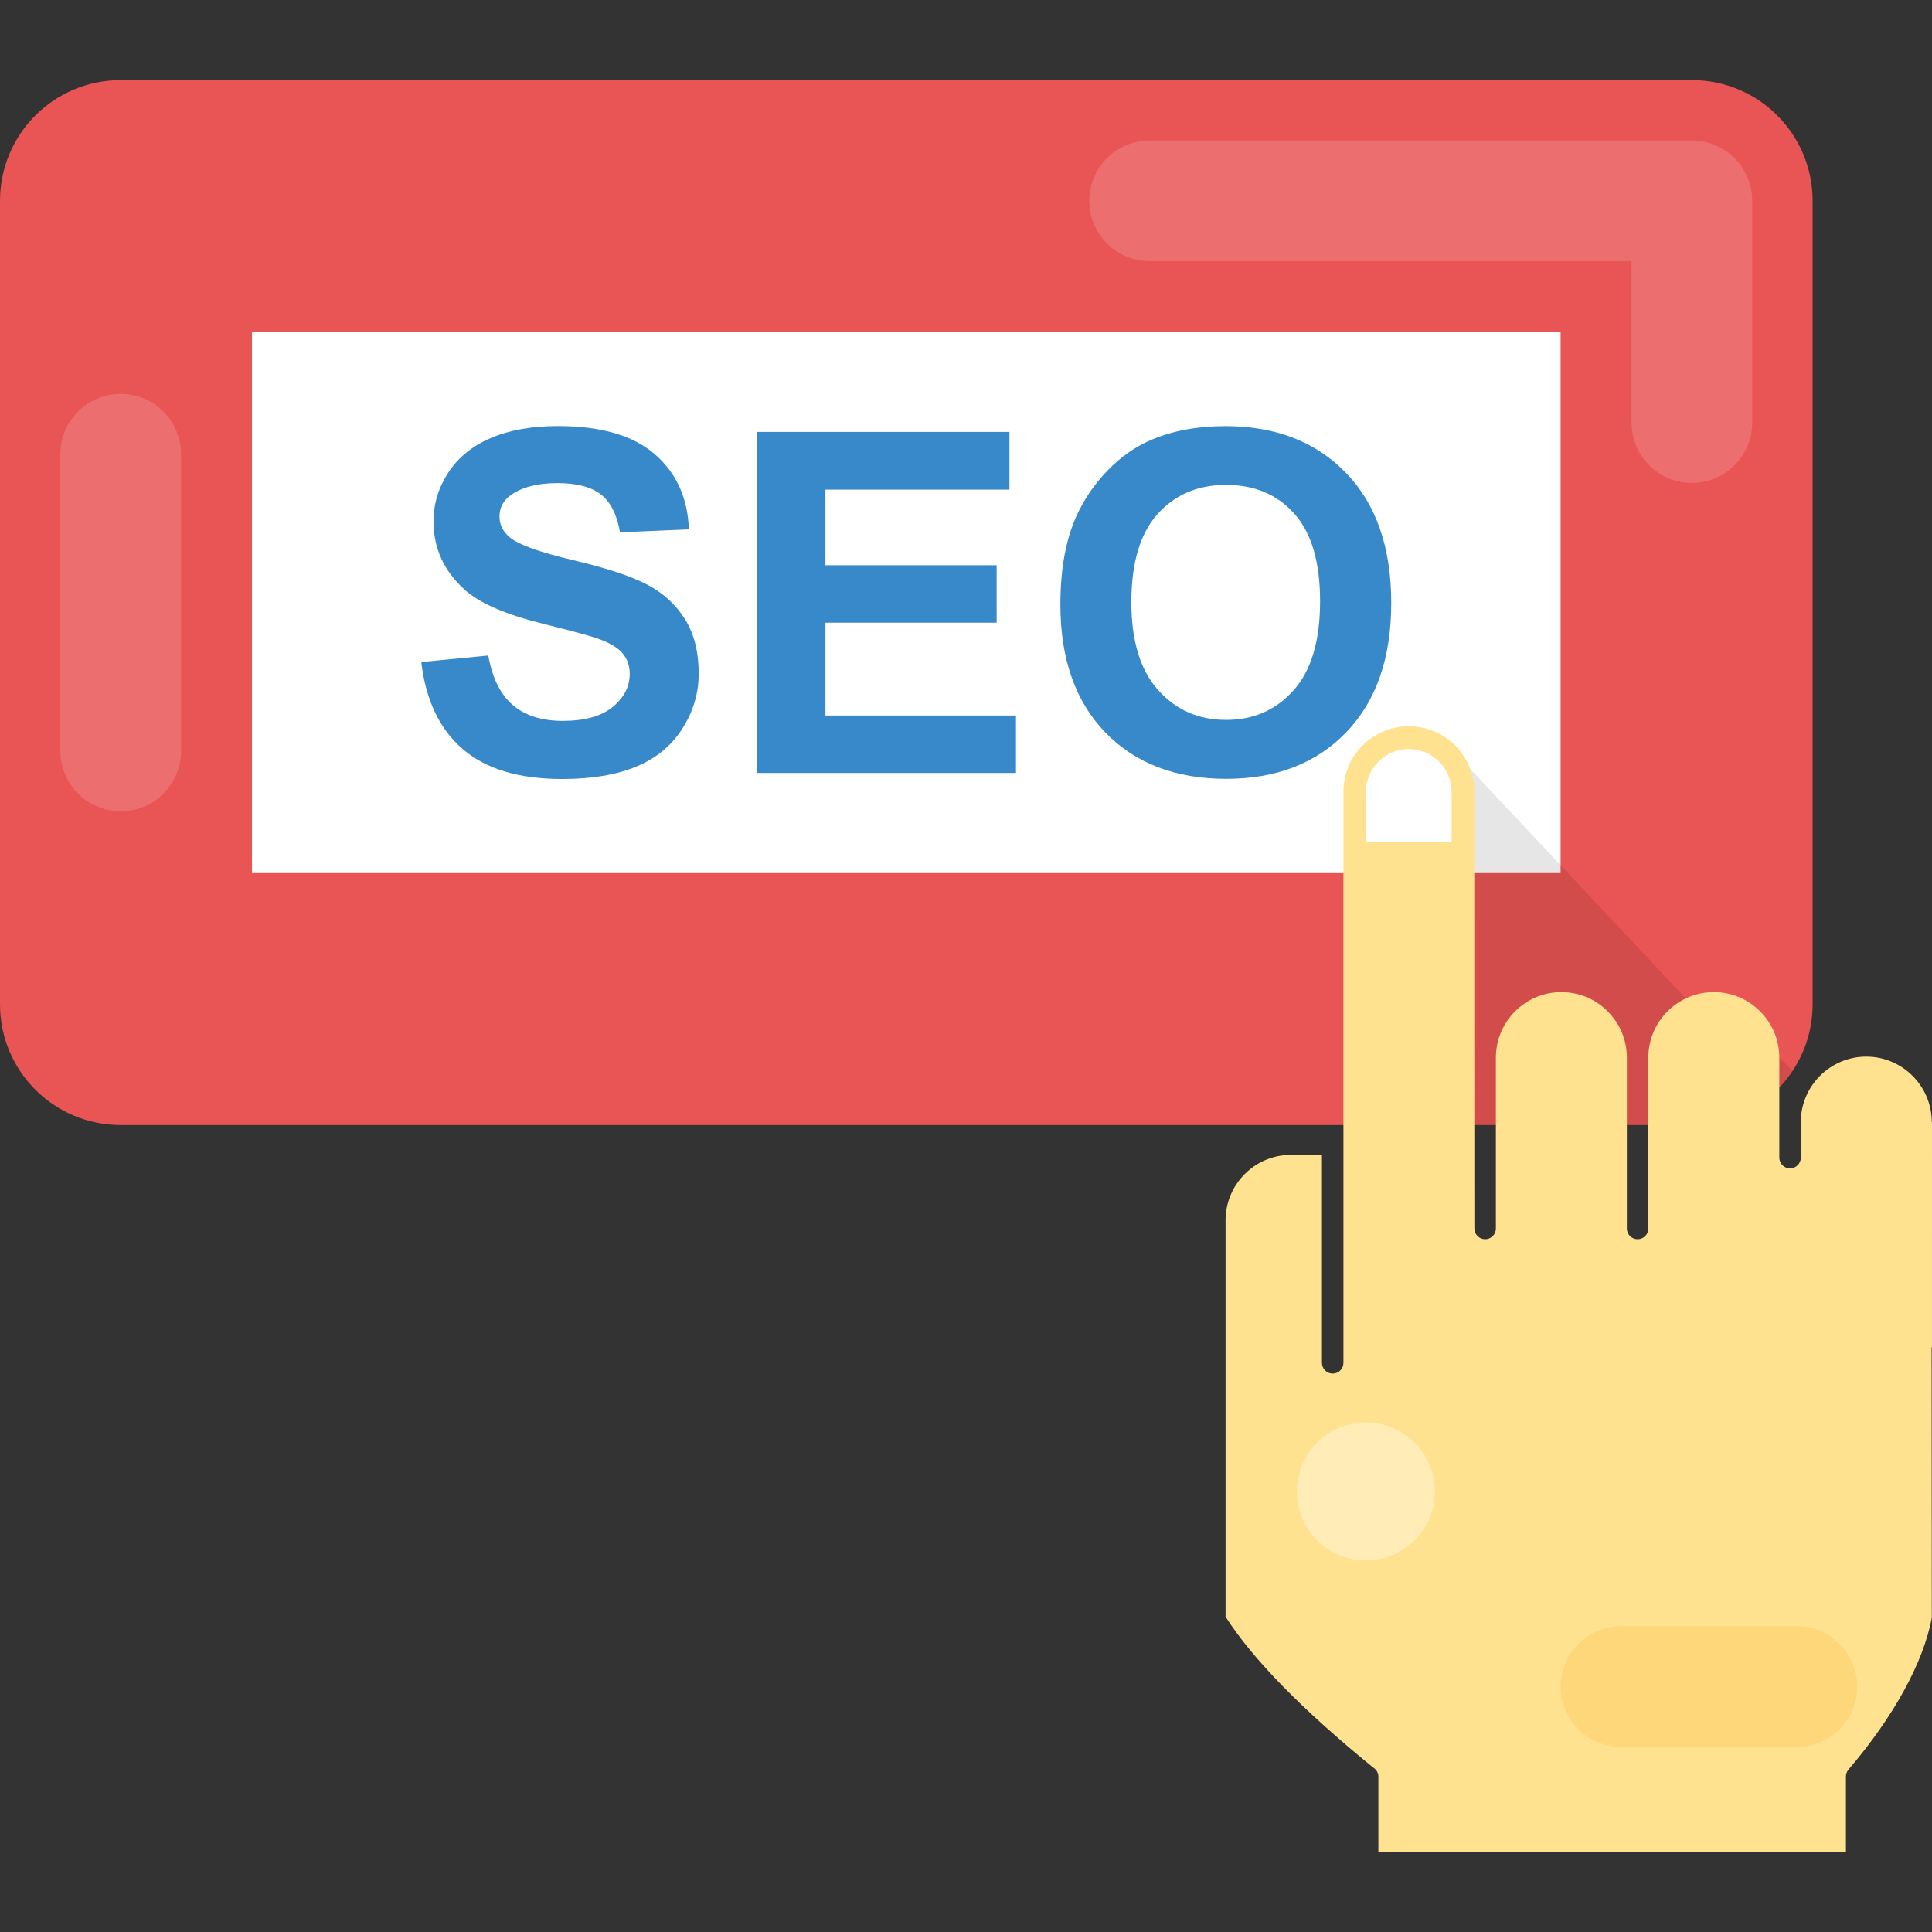 <?xml version="1.0" encoding="iso-8859-1"?>
<!-- Generator: Adobe Illustrator 19.0.0, SVG Export Plug-In . SVG Version: 6.00 Build 0)  -->
<svg version="1.1" id="Capa_1" xmlns="http://www.w3.org/2000/svg" xmlns:xlink="http://www.w3.org/1999/xlink" x="0px" y="0px"
	 viewBox="0 0 512.192 512.192" style="enable-background:new 0 0 512.192 512.192;" xml:space="preserve">
<rect x="0" y="0" width="512.192" height="512.192" fill="#333333" stroke="none"/>
<path style="fill:#E95454;" d="M448.528,298.264H32c-17.68,0-32-14.32-32-32V53.24c0-17.68,14.32-32,32-32h416.544
	c17.68,0,32,14.32,32,32v213.024C480.528,283.928,466.208,298.264,448.528,298.264z"/>
<g>
	<path style="fill:#ED6E6F;" d="M32,215.08c-8.832,0-16-7.152-16-16v-78.656c0-8.848,7.168-16,16-16s16,7.152,16,16v78.656
		C48,207.928,40.832,215.08,32,215.08z"/>
	<path style="fill:#ED6E6F;" d="M448.528,128.04c-8.832,0-16-7.152-16-16v-42.8H304.784c-8.832,0-16-7.152-16-16s7.168-16,16-16
		h143.744c8.832,0,16,7.152,16,16v58.8C464.528,120.872,457.36,128.04,448.528,128.04z"/>
</g>
<rect x="66.8" y="88.04" style="fill:#FFFFFF;" width="346.928" height="143.424"/>
<g style="opacity:0.1;">
	<path style="fill:#010101;" d="M448.528,298.264c11.152,0,20.96-5.728,26.688-14.384l-3.504-3.504l-5.456,4.944l-81.44-86.736
		l-8.176,14.576v85.104H448.528z"/>
</g>
<path style="fill:#FFE28F;" d="M512.128,297.48c0-9.568-7.792-17.36-17.36-17.36s-17.36,7.792-17.36,17.36c0,3.28,0,6.064,0,9.424
	c0,1.568-1.28,2.848-2.848,2.848s-2.848-1.28-2.848-2.848c0-9.904,0-16.656,0-26.528c0-9.568-7.792-17.36-17.36-17.36
	s-17.36,7.792-17.36,17.36v45.312c0,1.568-1.28,2.848-2.848,2.848c-1.584,0-2.848-1.28-2.848-2.848v-45.312
	c0-9.568-7.792-17.36-17.36-17.36s-17.36,7.792-17.36,17.36v45.312c0,1.568-1.28,2.848-2.848,2.848c-1.584,0-2.848-1.28-2.848-2.848
	c0,0-0.032,1.104-0.032-115.808c0-9.568-7.776-17.344-17.344-17.344s-17.344,7.776-17.344,17.344v93.44v57.984
	c0,1.568-1.28,2.848-2.848,2.848c-1.584,0-2.848-1.28-2.848-2.848v-55.136h-8.208c-9.568,0-17.344,7.776-17.344,17.36v105.088
	c7.216,11.28,20.368,24.704,39.104,39.952c0.832,0.512,1.408,1.408,1.408,2.416v19.968h123.952v-19.968
	c0-0.672,0.24-1.344,0.688-1.856c12-14.048,19.84-28.336,22.08-40.224l-0.048-71.6c0-0.096,0.096-0.144,0.096-0.24V297.48H512.128z"
	/>
<path style="fill:#FFFFFF;" d="M373.472,198.584c-6.272,0-11.36,5.088-11.36,11.36v13.344h22.72v-13.344
	C384.832,203.672,379.744,198.584,373.472,198.584z"/>
<g style="opacity:0.3;">
	<path style="fill:#FDBC4B;" d="M413.728,447.128c0-8.832,7.152-16,16-16h46.656c8.848,0,16,7.168,16,16s-7.152,16-16,16h-46.656
		C420.88,463.128,413.728,455.976,413.728,447.128z"/>
</g>
<g style="opacity:0.35;">
	<circle style="fill:#FFFFFF;" cx="362.112" cy="395.384" r="18.304"/>
</g>
<g>
	<path style="fill:#3789C9;" d="M111.68,175.512l17.76-1.728c1.072,5.968,3.232,10.336,6.512,13.136
		c3.264,2.8,7.68,4.192,13.232,4.192c5.888,0,10.304-1.248,13.296-3.728c2.976-2.48,4.464-5.392,4.464-8.72
		c0-2.144-0.624-3.952-1.888-5.456c-1.248-1.504-3.44-2.8-6.576-3.92c-2.144-0.736-7.008-2.064-14.624-3.952
		c-9.792-2.432-16.656-5.408-20.608-8.944c-5.552-4.976-8.32-11.04-8.32-18.192c0-4.608,1.312-8.912,3.92-12.928
		c2.64-4.016,6.4-7.072,11.312-9.168c4.912-2.096,10.848-3.152,17.792-3.152c11.344,0,19.888,2.48,25.632,7.456
		s8.752,11.616,9.04,19.92l-18.256,0.8c-0.784-4.64-2.464-7.984-5.024-10.016c-2.576-2.016-6.432-3.04-11.568-3.04
		c-5.312,0-9.456,1.088-12.464,3.264c-1.936,1.408-2.896,3.28-2.896,5.616c0,2.144,0.912,3.968,2.72,5.488
		c2.288,1.936,7.888,3.952,16.768,6.048c8.88,2.096,15.456,4.272,19.712,6.512s7.584,5.312,10,9.184s3.616,8.688,3.616,14.4
		c0,5.184-1.44,10.032-4.32,14.56s-6.944,7.888-12.208,10.08s-11.824,3.296-19.68,3.296c-11.424,0-20.208-2.64-26.336-7.92
		C116.544,193.32,112.88,185.624,111.68,175.512z"/>
	<path style="fill:#3789C9;" d="M200.576,204.936v-90.432h67.04V129.8h-48.784v20.048h45.392v15.232h-45.392v24.608h50.512v15.232
		h-68.768V204.936z"/>
	<path style="fill:#3789C9;" d="M281.12,160.28c0-9.216,1.376-16.944,4.128-23.184c2.048-4.608,4.864-8.736,8.416-12.4
		c3.552-3.664,7.456-6.368,11.696-8.144c5.632-2.384,12.128-3.584,19.488-3.584c13.328,0,23.984,4.128,31.984,12.4
		s12,19.76,12,34.48c0,14.592-3.968,26.016-11.904,34.256c-7.936,8.24-18.544,12.368-31.824,12.368
		c-13.44,0-24.144-4.096-32.08-12.304C285.088,185.96,281.12,174.664,281.12,160.28z M299.936,159.656c0,10.24,2.368,18,7.088,23.28
		s10.736,7.92,18.016,7.92s13.248-2.624,17.92-7.872c4.672-5.248,7.008-13.104,7.008-23.6c0-10.368-2.272-18.096-6.816-23.184
		c-4.544-5.104-10.576-7.648-18.096-7.648c-7.52,0-13.584,2.576-18.192,7.744C302.24,141.464,299.936,149.256,299.936,159.656z"/>
</g>
<g>
</g>
<g>
</g>
<g>
</g>
<g>
</g>
<g>
</g>
<g>
</g>
<g>
</g>
<g>
</g>
<g>
</g>
<g>
</g>
<g>
</g>
<g>
</g>
<g>
</g>
<g>
</g>
<g>
</g>
</svg>
